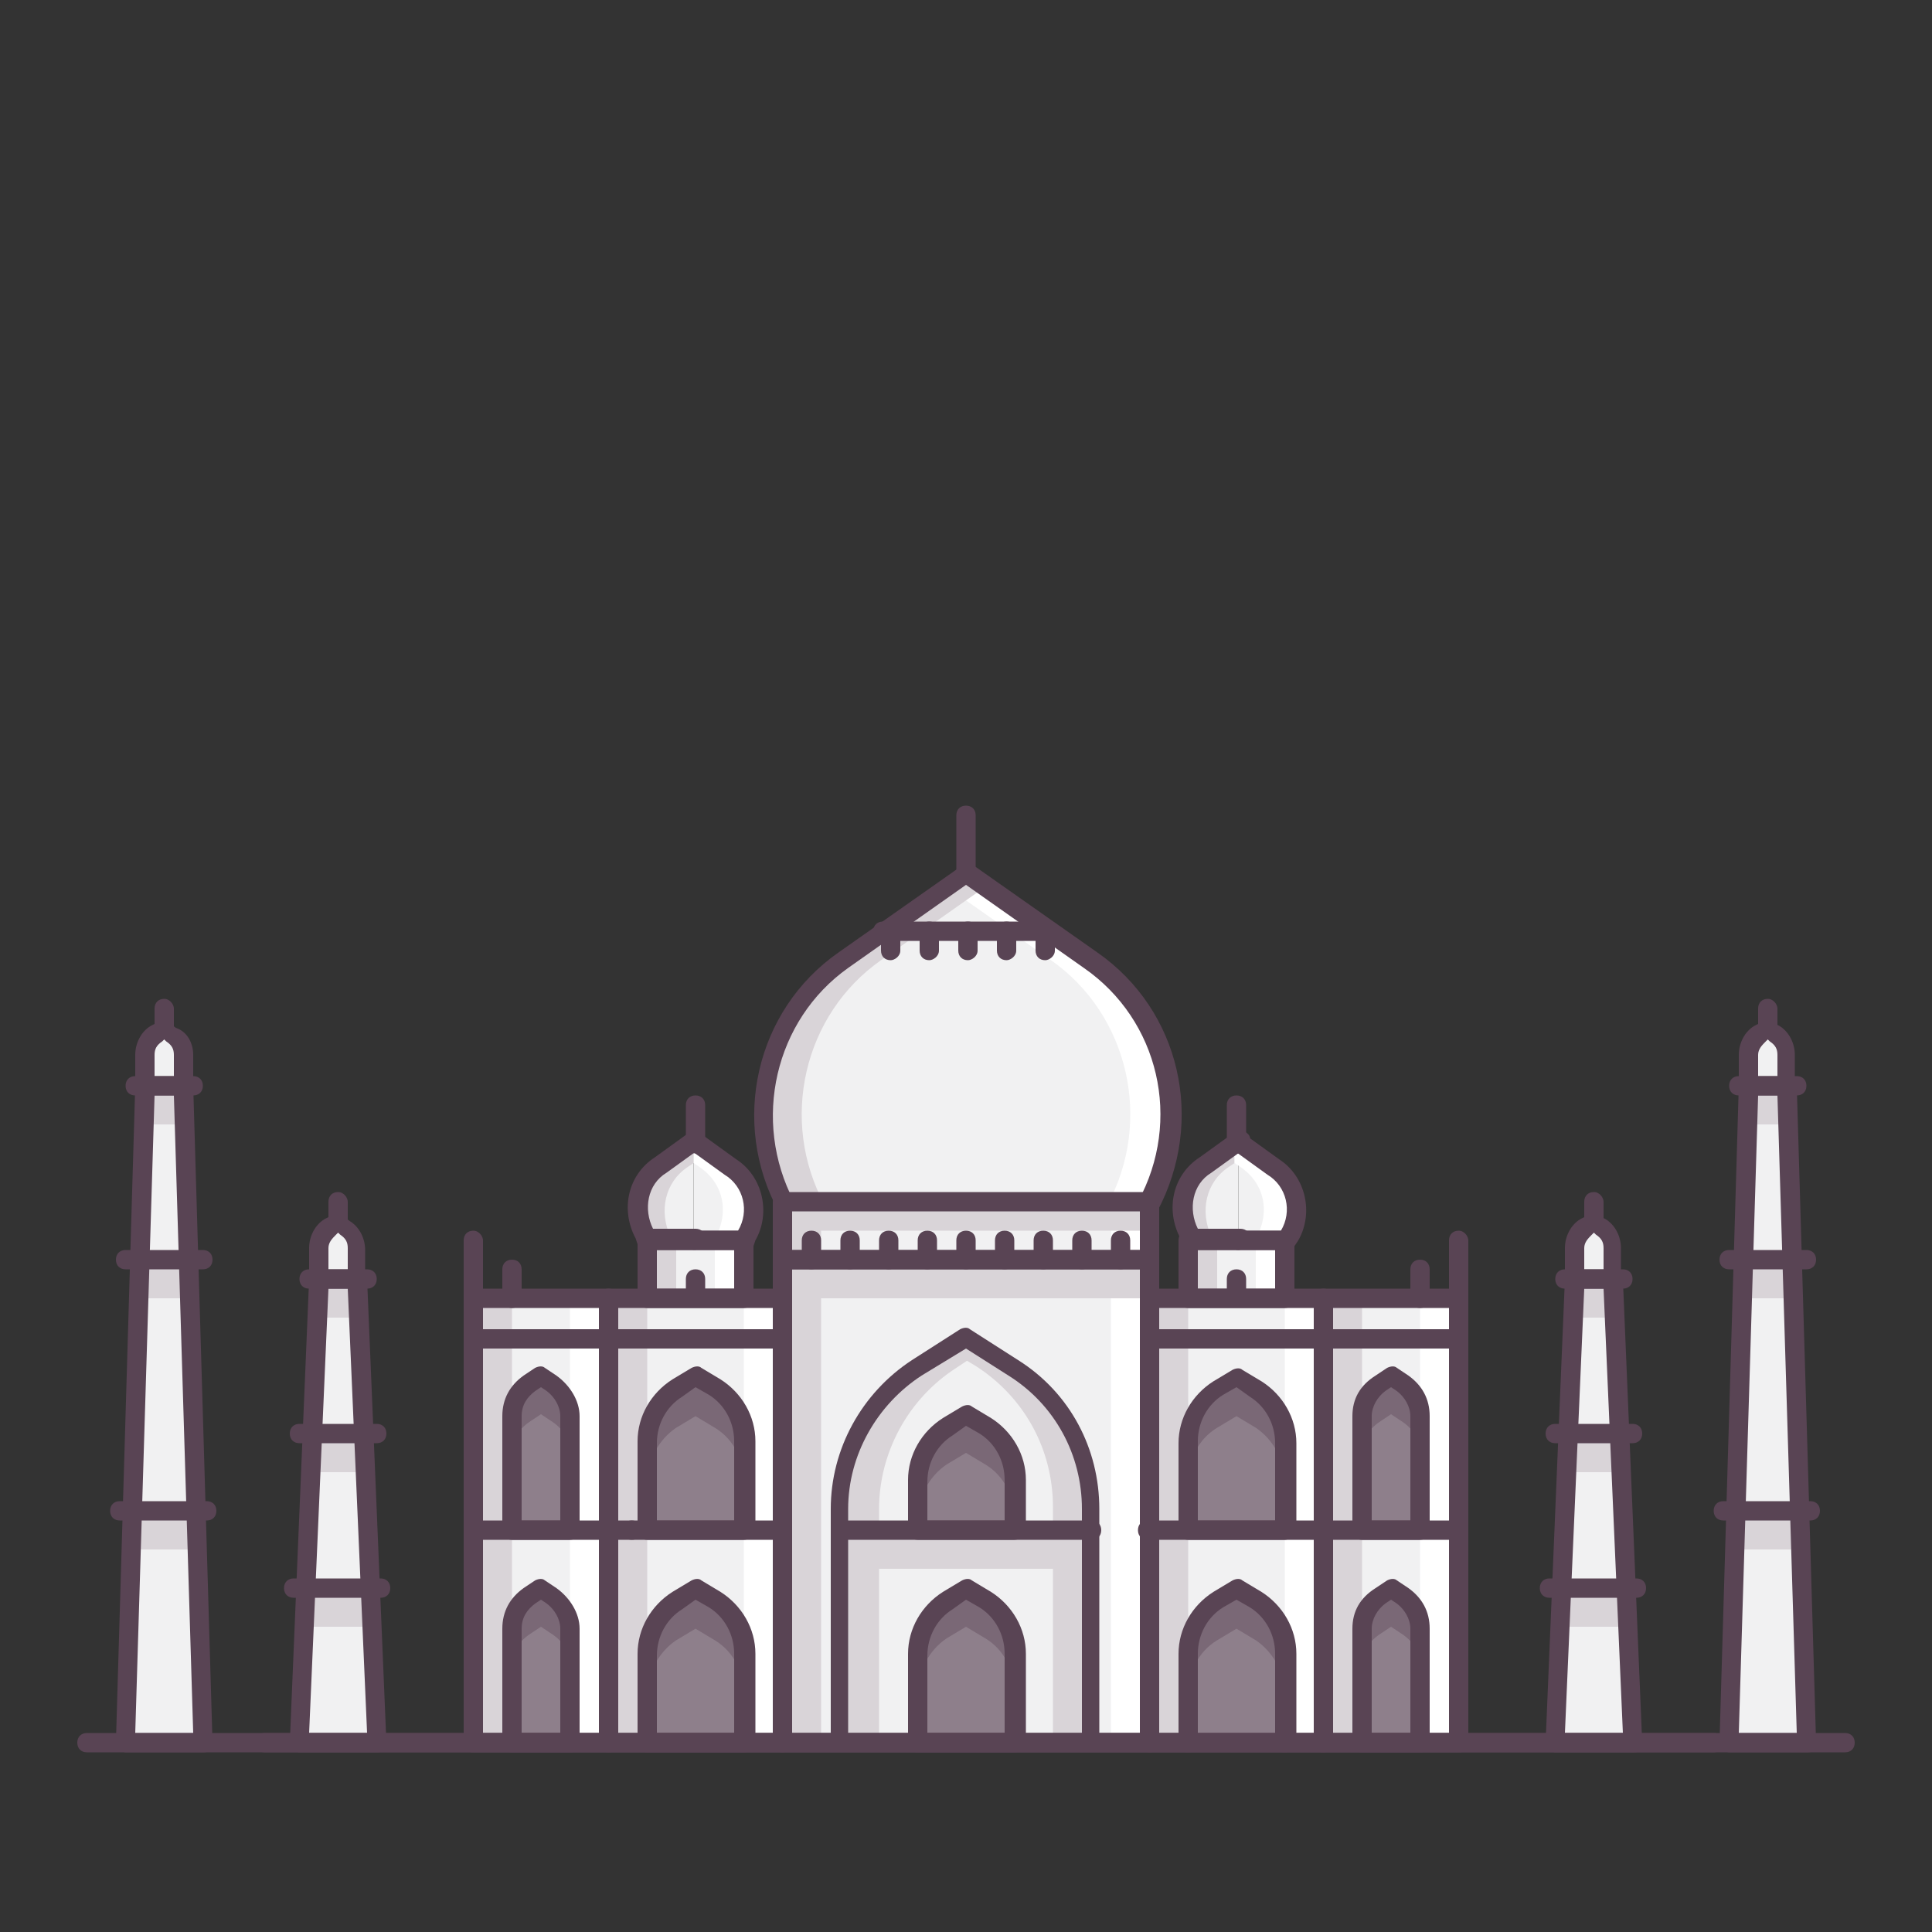 <svg xmlns="http://www.w3.org/2000/svg" xmlns:xlink="http://www.w3.org/1999/xlink" id="Layer_1" enable-background="new 0 0 100 100" viewBox="0 0 100 100"><rect x="0" y="0" width="100" height="100" fill="#333333" stroke="none"/><symbol id="navbar_x5F_icon_x5F_back_1_" viewBox="-1 -24 25 24"><path fill="none" stroke="#fff" stroke-miterlimit="10" stroke-width="2" d="M18-19c0-0.4,0-0.5-0.3-0.3l-12,7c-0.3,0.2-0.2,0.5,0.1,0.6l11.9,7C18-4.5,18-4.7,18-5V-19z" opacity=".9"/><rect width="24" height="24" y="-24" fill="none"/><rect width="25" height="24" x="-1" y="-24" fill="none" display="none"/></symbol><symbol id="navbar_x5F_icon_x5F_home_1_" viewBox="0 -24 24 24"><g opacity=".9"><g id="XMLID_809_"><circle id="XMLID_814_" cx="12" cy="-12" r="6.9" fill="none" stroke="#fff" stroke-miterlimit="10" stroke-width="1.803"/></g></g><rect width="24" height="24" y="-24" fill="none"/><rect width="24" height="23" y="-24" fill="none" display="none"/></symbol><symbol id="navbar_x5F_icon_x5F_recents_1_" viewBox="0 -24 24 24"><path fill="none" stroke="#fff" stroke-miterlimit="10" stroke-width="2" d="M19-5.7C19-5.4,18.6-5,18.2-5H5.8C5.4-5,5-5.4,5-5.7v-12.6C5-18.6,5.4-19,5.8-19h12.4      c0.4,0,0.8,0.4,0.8,0.7V-5.7z" opacity=".9"/><rect width="24" height="24" y="-24" fill="none"/><rect width="24" height="23" y="-24" fill="none" display="none"/></symbol><symbol id="sysbar_x5F_status_2" viewBox="0 -24 360 24"><use id="XMLID_495_" width="360" height="24" y="-24" overflow="visible" xlink:href="#sysbar_x5F_status_x5F_used_x5F_light"/></symbol><symbol id="sysbar_x5F_status_x5F_used_x5F_light" viewBox="0 -24 360 24"><rect width="360" height="24" y="-24" fill="#010101" fill-opacity="0"/><rect width="40" height="16" x="312" y="-21" fill="none" opacity=".9"/><path fill="#fff" d="M266-19l8.8,10.9C274.5-7.8,271.1-5,266-5s-8.5-2.8-8.8-3.1L266-19L266-19L266-19L266-19L266-19z" opacity=".9"/><rect width="16" height="16" x="258" y="-20" fill="none"/><polygon fill="#fff" points="277 -19 291 -19 291 -5" opacity=".9"/><rect width="16" height="16" x="276" y="-20" fill="none"/><g><rect width="16" height="16" x="296" y="-20" fill="none"/><path fill="#fff" d="M306-6v1h-3v-1h-3v-13h9v13H306z" opacity=".9"/></g></symbol><rect id="XMLID_3054_" width="19" height="25" x="40.5" y="65.2" fill="#f1f1f2"/><rect width="2" height="25" x="57.5" y="65.2" fill="#fff"/><rect id="XMLID_3053_" width="9" height="23" x="31.5" y="67.2" fill="#f1f1f2"/><rect id="XMLID_3052_" width="7" height="23.1" x="24.5" y="67.1" fill="#f1f1f2"/><rect width="2" height="23.1" x="29.5" y="67.1" fill="#fff"/><g id="XMLID_3049_"><path id="XMLID_3051_" fill="#f1f1f2" d="M64.1,59.2l1.8,1.3c1.2,0.8,1.5,2.3,0.8,3.6l-0.1,0.3h-2.5"/><path id="XMLID_3050_" fill="#f1f1f2" d="M64.1,59.2l-1.8,1.3c-1.2,0.8-1.5,2.3-0.8,3.6l0.1,0.3h2.5"/></g><rect id="XMLID_3048_" width="5" height="4" x="61.5" y="64.2" fill="#f1f1f2" transform="rotate(-180 64 66.233)"/><g id="XMLID_3045_"><path id="XMLID_3047_" fill="#f1f1f2" d="M35.9,59.2l-1.8,1.3c-1.2,0.8-1.5,2.3-0.8,3.6l0.1,0.3h2.5"/><path id="XMLID_3046_" fill="#f1f1f2" d="M35.9,59.2l1.8,1.3c1.2,0.8,1.5,2.3,0.8,3.6l-0.1,0.3h-2.5"/></g><polygon id="XMLID_3044_" fill="#f1f1f2" points="93.5 90.2 89.5 90.2 90.5 56.2 92.5 56.2"/><polygon id="XMLID_3043_" fill="#f1f1f2" points="84.5 90.2 80.5 90.2 81.5 66.2 83.5 66.2"/><polygon id="XMLID_3042_" fill="#f1f1f2" points="15.5 90.2 19.5 90.2 18.5 66.2 16.5 66.2"/><polygon id="XMLID_3041_" fill="#f1f1f2" points="6.5 90.2 10.5 90.2 9.5 56.2 7.5 56.2"/><polygon fill="#d9d4d8" points="6.8 80.2 10.2 80.2 10.1 78.2 6.8 78.2"/><polygon fill="#d9d4d8" points="7.2 67.2 9.8 67.2 9.7 65.2 7.2 65.2"/><polygon fill="#d9d4d8" points="9.5 58.2 9.5 56.2 7.5 56.2 7.4 58.2"/><polygon fill="#d9d4d8" points="18.6 68.2 18.5 66.2 16.5 66.2 16.4 68.2"/><polygon fill="#d9d4d8" points="16.1 76.2 18.9 76.2 18.8 74.2 16.1 74.2"/><polygon fill="#d9d4d8" points="15.8 84.2 19.2 84.2 19.1 82.2 15.8 82.2"/><polygon fill="#d9d4d8" points="93.2 80.2 89.8 80.2 89.8 78.2 93.1 78.2"/><polygon fill="#d9d4d8" points="92.8 67.2 90.2 67.2 90.2 65.2 92.7 65.2"/><polygon fill="#d9d4d8" points="90.4 58.2 90.5 56.2 92.5 56.2 92.5 58.2"/><polygon fill="#d9d4d8" points="81.4 68.2 81.5 66.2 83.5 66.2 83.6 68.2"/><polygon fill="#d9d4d8" points="83.9 76.2 81.1 76.2 81.1 74.2 83.8 74.2"/><polygon fill="#d9d4d8" points="84.2 84.2 80.8 84.2 80.8 82.2 84.1 82.2"/><rect id="XMLID_3040_" width="9" height="23" x="59.5" y="67.2" fill="#f1f1f2" transform="rotate(-180 64 78.738)"/><rect id="XMLID_3039_" width="7" height="22.9" x="68.5" y="67.3" fill="#f1f1f2" transform="rotate(-180 72 78.764)"/><path id="XMLID_3038_" fill="#8e7f8b" d="M66.5,79.2v-4.5c0-1.1-0.6-2.2-1.5-2.8l-1-0.6l-1,0.6c-1,0.6-1.5,1.7-1.5,2.8v4.5H66.5z"/><path id="XMLID_3037_" fill="#8e7f8b" d="M73.5,79.2v-5.9c0-0.7-0.3-1.3-0.9-1.7L72,71.2l-0.6,0.4c-0.6,0.4-0.9,1-0.9,1.7v5.9H73.5z"/><path id="XMLID_3036_" fill="#8e7f8b" d="M66.5,90.2v-4.6c0-1.1-0.6-2.2-1.5-2.8l-1-0.6l-1,0.6c-1,0.6-1.5,1.7-1.5,2.8v4.6"/><path id="XMLID_3035_" fill="#8e7f8b" d="M73.5,90.2v-5.9c0-0.7-0.3-1.3-0.9-1.7L72,82.2l-0.6,0.4c-0.6,0.4-0.9,1-0.9,1.7v5.9H73.5z"/><path id="XMLID_3034_" fill="#f1f1f2" d="M43.5,90V78.1c0-2.9,1.5-5.7,4-7.3l2.5-1.6l2.5,1.6c2.5,1.6,4,4.3,4,7.3V90"/><rect width="13" height="2" x="43.5" y="79.2" fill="#d9d4d8"/><rect width="19" height="2" x="40.5" y="65.2" fill="#d9d4d8"/><path fill="#d9d4d8" d="M52.5,70.8L50,69.2l-1,0.6l1.5,0.9c2.5,1.6,4,4.3,4,7.3V90h2V78.1C56.5,75.1,55,72.4,52.5,70.8z"/><path fill="#d9d4d8" d="M49.5,70.8l1.5-1l-1-0.6l-2.5,1.6c-2.5,1.6-4,4.3-4,7.3V90h2V78.1C45.5,75.2,47,72.4,49.5,70.8z"/><path id="XMLID_3033_" fill="#8e7f8b" d="M47.5,90.2v-4.6c0-1.1,0.6-2.2,1.5-2.8l1-0.6l1,0.6c1,0.6,1.5,1.7,1.5,2.8v4.6H47.5z"/><path fill="#7a6876" d="M51,82.8l-1-0.6l-1,0.6c-1,0.6-1.5,1.7-1.5,2.8v2c0-1.1,0.6-2.2,1.5-2.8l1-0.6l1,0.6c1,0.6,1.5,1.7,1.5,2.8    v2.6l0,0v-4.6C52.5,84.5,51.9,83.5,51,82.8z"/><path id="XMLID_3032_" fill="#8e7f8b" d="M47.5,79.2v-2.6c0-1.1,0.6-2.2,1.5-2.8l1-0.6l1,0.6c1,0.6,1.5,1.7,1.5,2.8v2.6H47.5z"/><path fill="#7a6876" d="M51,73.8l-1-0.6l-1,0.6c-1,0.6-1.5,1.7-1.5,2.8v2c0-1.1,0.6-2.2,1.5-2.8l1-0.6l1,0.6c1,0.6,1.5,1.7,1.5,2.8    v-2C52.5,75.5,51.9,74.5,51,73.8z"/><path id="XMLID_3031_" fill="#8e7f8b" d="M33.5,79.2v-4.6c0-1.1,0.6-2.2,1.5-2.8l1-0.6l1,0.6c1,0.6,1.5,1.7,1.5,2.8v4.6H33.5z"/><path id="XMLID_3030_" fill="#8e7f8b" d="M26.5,79.2v-5.9c0-0.7,0.3-1.3,0.9-1.7l0.6-0.4l0.6,0.4c0.6,0.4,0.9,1,0.9,1.7v5.9H26.5z"/><path id="XMLID_3029_" fill="#8e7f8b" d="M33.5,90.2v-4.6c0-1.1,0.6-2.2,1.5-2.8l1-0.6l1,0.6c1,0.6,1.5,1.7,1.5,2.8v4.6H33.5z"/><path id="XMLID_3028_" fill="#8e7f8b" d="M26.5,90.2v-5.9c0-0.7,0.3-1.3,0.9-1.7l0.6-0.4l0.6,0.4c0.6,0.4,0.9,1,0.9,1.7v5.9H26.5z"/><path fill="#7a6876" d="M37 71.9l-1-.6-1 .6c-1 .6-1.5 1.7-1.5 2.8v2c0-1.1.6-2.2 1.5-2.8l1-.6 1 .6c1 .6 1.5 1.7 1.5 2.8v-2C38.5 73.5 37.9 72.5 37 71.9zM28.6 71.6L28 71.2l-.6.4c-.6.4-.9 1-.9 1.7v2c0-.7.3-1.3.9-1.7l.6-.4.6.4c.6.4.9 1 .9 1.7v-2C29.5 72.6 29.2 72 28.6 71.6zM37 82.9l-1-.6-1 .6c-1 .6-1.5 1.7-1.5 2.8v2c0-1.1.6-2.2 1.5-2.8l1-.6 1 .6c1 .6 1.5 1.7 1.5 2.8v-2C38.5 84.5 37.9 83.5 37 82.9zM28.6 82.6L28 82.2l-.6.4c-.6.4-.9 1-.9 1.7v2c0-.7.3-1.3.9-1.7l.6-.4.6.4c.6.4.9 1 .9 1.7v-2C29.5 83.6 29.2 83 28.6 82.6zM63 71.9l1-.6 1 .6c1 .6 1.5 1.7 1.5 2.8v2c0-1.1-.6-2.2-1.5-2.8l-1-.6-1 .6c-1 .6-1.5 1.7-1.5 2.8v-2C61.5 73.5 62.1 72.5 63 71.9zM71.4 71.6l.6-.4.6.4c.6.4.9 1 .9 1.7v2c0-.7-.3-1.3-.9-1.7L72 73.2l-.6.4c-.6.4-.9 1-.9 1.7v-2C70.5 72.6 70.8 72 71.4 71.6zM63 82.9l1-.6 1 .6c1 .6 1.5 1.7 1.5 2.8v2c0-1.1-.6-2.2-1.5-2.8l-1-.6-1 .6c-1 .6-1.5 1.7-1.5 2.8v-2C61.5 84.5 62.1 83.5 63 82.9zM71.4 82.6l.6-.4.6.4c.6.4.9 1 .9 1.7v2c0-.7-.3-1.3-.9-1.7L72 84.2l-.6.4c-.6.4-.9 1-.9 1.7v-2C70.5 83.6 70.8 83 71.4 82.6z"/><path id="XMLID_3027_" fill="#f1f1f2" d="M50,45.2l6.4,4.5c4,2.8,5.3,8.3,2.9,12.7l-0.5,0.9H50H49h-7.8l-0.5-0.9c-2.4-4.4-1.1-9.9,2.9-12.7L50,45.2"/><path fill="#fff" d="M56.4,49.7L50,45.2l-1,0.7l5.4,3.8c4,2.8,5.3,8.3,2.9,12.7l-0.5,0.9h2l0.5-0.9C61.7,58,60.4,52.5,56.4,49.7z"/><rect width="2" height="25" x="40.5" y="65.2" fill="#d9d4d8"/><rect width="2" height="23" x="31.5" y="67.2" fill="#d9d4d8"/><rect width="2" height="23" x="24.5" y="67.2" fill="#d9d4d8"/><rect width="2" height="23" x="38.5" y="67.2" fill="#fff"/><rect width="2" height="22.9" x="59.5" y="67.3" fill="#d9d4d8"/><rect width="2" height="23" x="68.5" y="67.2" fill="#d9d4d8"/><rect width="2" height="23" x="66.5" y="67.3" fill="#fff"/><rect width="2" height="22.9" x="73.5" y="67.3" fill="#fff"/><path fill="#d9d4d8" d="M45.6,49.7l5.4-3.8l-1-0.7l-6.4,4.5c-4,2.8-5.3,8.3-2.9,12.7l0.5,0.9h2l-0.5-0.9    C40.3,58,41.6,52.5,45.6,49.7z"/><path id="XMLID_3026_" fill="#594454" d="M58.8,63.9H41.2c-0.2,0-0.4-0.1-0.4-0.3l-0.5-0.9c-2.5-4.6-1.2-10.4,3.1-13.4l6.4-4.5c0.2-0.1,0.4-0.1,0.6,0    l6.4,4.5c4.3,3,5.6,8.7,3.1,13.4l-0.5,0.9C59.1,63.8,59,63.9,58.8,63.9z M41.5,62.9h17l0.4-0.7c2.3-4.2,1.1-9.4-2.8-12.1L50,45.8    l-6.1,4.3c-3.8,2.7-5,7.9-2.8,12.1L41.5,62.9z"/><path fill="#d9d4d8" d="M35.6,60.4l0.3-0.2l0-1l-1.8,1.3c-1.2,0.8-1.5,2.3-0.8,3.6l0.1,0.3h1.5L34.7,64    C34.1,62.7,34.4,61.2,35.6,60.4z"/><path fill="#fff" d="M36.2,60.4l-0.3-0.2l0-1l1.8,1.3c1.2,0.8,1.5,2.3,0.8,3.6l-0.1,0.3h-1.5l0.1-0.3    C37.8,62.7,37.4,61.2,36.2,60.4z"/><rect id="XMLID_3025_" width="19" height="3" x="40.5" y="62.2" fill="#f1f1f2"/><rect width="2" height="3" x="40.5" y="62.2" fill="#d9d4d8"/><rect width="2" height="3" x="57.5" y="62.2" fill="#fff"/><rect width="19" height="1.5" x="40.5" y="62.2" fill="#d9d4d8"/><rect id="XMLID_3024_" width="5" height="3" x="33.5" y="64.2" fill="#f1f1f2"/><rect width="1.5" height="3.1" x="33.5" y="64.1" fill="#d9d4d8"/><rect width="1.5" height="3" x="37" y="64.1" fill="#fff"/><path fill="#d9d4d8" d="M63.6,60.4l0.3-0.2l0-1l-1.8,1.3c-1.2,0.8-1.5,2.3-0.8,3.6l0.1,0.3h1.5L62.7,64    C62.1,62.7,62.4,61.2,63.6,60.4z"/><path fill="#fff" d="M64.2,60.4l-0.3-0.2l0-1l1.8,1.3c1.2,0.8,1.5,2.3,0.8,3.6l-0.1,0.3h-1.5l0.1-0.3    C65.8,62.7,65.4,61.2,64.2,60.4z"/><rect width="1.5" height="3.2" x="61.5" y="64.1" fill="#d9d4d8"/><rect width="1.5" height="3.1" x="65" y="64.1" fill="#fff"/><path id="XMLID_3023_" fill="#f1f1f2" d="M9.5,56.2v-1.6c0-0.5-0.2-0.9-0.6-1.1l-0.4-0.2l-0.4,0.2c-0.4,0.2-0.6,0.7-0.6,1.1v1.6"/><path id="XMLID_3022_" fill="#f1f1f2" d="M18.5,66.2v-1.6c0-0.5-0.2-0.9-0.6-1.1l-0.4-0.2l-0.4,0.2c-0.4,0.2-0.6,0.7-0.6,1.1v1.6"/><path id="XMLID_3021_" fill="#f1f1f2" d="M90.5,56.2v-1.6c0-0.5,0.2-0.9,0.6-1.1l0.4-0.2l0.4,0.2c0.4,0.2,0.6,0.7,0.6,1.1v1.6"/><path id="XMLID_3020_" fill="#f1f1f2" d="M81.5,66.2v-1.6c0-0.5,0.2-0.9,0.6-1.1l0.4-0.2l0.4,0.2c0.4,0.2,0.6,0.7,0.6,1.1v1.6"/><path id="XMLID_3019_" fill="#594454" d="M88.7,90.7h-75c-0.3,0-0.5-0.2-0.5-0.5s0.2-0.5,0.5-0.5h75c0.3,0,0.5,0.2,0.5,0.5S89,90.7,88.7,90.7z"/><g id="XMLID_3016_"><path id="XMLID_3018_" fill="#594454" d="M35.9,64.7h-2.5c-0.2,0-0.3-0.1-0.4-0.3l-0.1-0.3c-0.8-1.5-0.4-3.3,1-4.2l1.8-1.3c0.2-0.2,0.5-0.1,0.7,0.1     c0.2,0.2,0.1,0.5-0.1,0.7l-1.8,1.3c-1,0.6-1.2,1.9-0.7,2.9l0,0h2.2c0.3,0,0.5,0.2,0.5,0.5S36.2,64.7,35.9,64.7z"/><path id="XMLID_3017_" fill="#594454" d="M38.5,64.7h-2.5c-0.3,0-0.5-0.2-0.5-0.5s0.2-0.5,0.5-0.5l2.2,0c0.6-1,0.3-2.3-0.7-2.9l-1.8-1.3     c-0.2-0.2-0.3-0.5-0.1-0.7c0.2-0.2,0.5-0.3,0.7-0.1l1.8,1.3c1.4,0.9,1.8,2.8,1,4.2l-0.1,0.3C38.8,64.6,38.6,64.7,38.5,64.7z"/></g><path id="XMLID_3015_" fill="#594454" d="M10.5,90.7h-4c-0.1,0-0.3-0.1-0.4-0.2C6,90.5,6,90.4,6,90.2l1-34c0-0.3,0.2-0.5,0.5-0.5h2    c0.3,0,0.5,0.2,0.5,0.5l1,34c0,0.1,0,0.3-0.1,0.4C10.7,90.7,10.6,90.7,10.5,90.7z M7,89.7h3l-1-33H8L7,89.7z"/><path id="XMLID_3014_" fill="#594454" d="M19.5,90.7h-4c-0.1,0-0.3-0.1-0.4-0.2C15,90.5,15,90.3,15,90.2l1-24c0-0.3,0.2-0.5,0.5-0.5h2    c0.3,0,0.5,0.2,0.5,0.5l1,24c0,0.1,0,0.3-0.1,0.4C19.7,90.7,19.6,90.7,19.5,90.7z M16,89.7h3l-1-23h-1L16,89.7z"/><path id="XMLID_3013_" fill="#594454" d="M56.5,90.5c-0.3,0-0.5-0.2-0.5-0.5V78.1c0-2.8-1.4-5.4-3.8-6.9L50,69.8l-2.3,1.4c-2.3,1.5-3.8,4.1-3.8,6.9    V90c0,0.3-0.2,0.5-0.5,0.5S43,90.3,43,90V78.1c0-3.1,1.6-6,4.2-7.7l2.5-1.6c0.2-0.1,0.4-0.1,0.5,0l2.5,1.6    c2.7,1.7,4.2,4.6,4.2,7.7V90C57,90.3,56.8,90.5,56.5,90.5z"/><path id="XMLID_3012_" fill="#594454" d="M52.5,90.7h-5c-0.3,0-0.5-0.2-0.5-0.5v-4.6c0-1.3,0.7-2.5,1.8-3.2l1-0.6c0.2-0.1,0.4-0.1,0.5,0l1,0.6    c1.1,0.7,1.8,1.9,1.8,3.2v4.6C53,90.5,52.8,90.7,52.5,90.7z M48,89.7h4v-4.1c0-1-0.5-1.9-1.3-2.4L50,82.8l-0.7,0.5    c-0.8,0.5-1.3,1.4-1.3,2.4V89.7z"/><path id="XMLID_3011_" fill="#594454" d="M52.5,79.7h-5c-0.3,0-0.5-0.2-0.5-0.5v-2.6c0-1.3,0.7-2.5,1.8-3.2l1-0.6c0.2-0.1,0.4-0.1,0.5,0l1,0.6    c1.1,0.7,1.8,1.9,1.8,3.2v2.6C53,79.5,52.8,79.7,52.5,79.7z M48,78.7h4v-2.1c0-1-0.5-1.9-1.3-2.4L50,73.8l-0.7,0.5    c-0.8,0.5-1.3,1.4-1.3,2.4V78.7z"/><path id="XMLID_3010_" fill="#594454" d="M38.5,79.7h-5c-0.3,0-0.5-0.2-0.5-0.5v-4.6c0-1.3,0.7-2.5,1.8-3.2l1-0.6c0.2-0.1,0.4-0.1,0.5,0l1,0.6    c1.1,0.7,1.8,1.9,1.8,3.2v4.6C39,79.5,38.8,79.7,38.5,79.7z M34,78.7h4v-4.1c0-1-0.5-1.9-1.3-2.4L36,71.8l-0.7,0.5    c-0.8,0.5-1.3,1.4-1.3,2.4V78.7z"/><path id="XMLID_3009_" fill="#594454" d="M59.5,90.7h-19c-0.3,0-0.5-0.2-0.5-0.5v-25c0-0.3,0.2-0.5,0.5-0.5h19c0.3,0,0.5,0.2,0.5,0.5v25    C60,90.5,59.8,90.7,59.5,90.7z M41,89.7h18v-24H41V89.7z"/><path id="XMLID_3008_" fill="#594454" d="M59.5,65.7h-19c-0.3,0-0.5-0.2-0.5-0.5v-3c0-0.3,0.2-0.5,0.5-0.5h19c0.3,0,0.5,0.2,0.5,0.5v3    C60,65.5,59.8,65.7,59.5,65.7z M41,64.7h18v-2H41V64.7z"/><path id="XMLID_3007_" fill="#594454" d="M38.5,67.7h-5c-0.3,0-0.5-0.2-0.5-0.5v-3c0-0.3,0.2-0.5,0.5-0.5h5c0.3,0,0.5,0.2,0.5,0.5v3    C39,67.5,38.8,67.7,38.5,67.7z M34,66.7h4v-2h-4V66.7z"/><path id="XMLID_3006_" fill="#594454" d="M40.5,90.7h-9c-0.3,0-0.5-0.2-0.5-0.5v-23c0-0.3,0.2-0.5,0.5-0.5h9c0.3,0,0.5,0.2,0.5,0.5v23    C41,90.5,40.8,90.7,40.5,90.7z M32,89.7h8v-22h-8V89.7z"/><path id="XMLID_3005_" fill="#594454" d="M40.5,79.7h-7.8c-0.3,0-0.5-0.2-0.5-0.5s0.2-0.5,0.5-0.5h7.8c0.3,0,0.5,0.2,0.5,0.5S40.8,79.7,40.5,79.7z"/><path id="XMLID_3004_" fill="#594454" d="M29.5,79.7h-3c-0.3,0-0.5-0.2-0.5-0.5v-5.9c0-0.9,0.4-1.6,1.1-2.1l0.6-0.4c0.2-0.1,0.4-0.1,0.5,0l0.6,0.4    c0.7,0.5,1.2,1.3,1.2,2.1v5.9C30,79.5,29.8,79.7,29.5,79.7z M27,78.7h2v-5.4c0-0.5-0.3-1-0.7-1.3L28,71.8L27.7,72    c-0.4,0.3-0.7,0.7-0.7,1.3V78.7z"/><path id="XMLID_3003_" fill="#594454" d="M38.5,90.7h-5c-0.3,0-0.5-0.2-0.5-0.5v-4.6c0-1.3,0.7-2.5,1.8-3.2l1-0.6c0.2-0.1,0.4-0.1,0.5,0l1,0.6    c1.1,0.7,1.8,1.9,1.8,3.2v4.6C39,90.5,38.8,90.7,38.5,90.7z M34,89.7h4v-4.1c0-1-0.5-1.9-1.3-2.4L36,82.8l-0.7,0.5    c-0.8,0.5-1.3,1.4-1.3,2.4V89.7z"/><path id="XMLID_3002_" fill="#594454" d="M29.5,90.7h-3c-0.3,0-0.5-0.2-0.5-0.5v-5.9c0-0.9,0.4-1.6,1.1-2.1l0.6-0.4c0.2-0.1,0.4-0.1,0.5,0l0.6,0.4    c0.7,0.5,1.2,1.3,1.2,2.1v5.9C30,90.5,29.8,90.7,29.5,90.7z M27,89.7h2v-5.4c0-0.5-0.3-1-0.7-1.3L28,82.8L27.7,83    c-0.4,0.3-0.7,0.7-0.7,1.3V89.7z"/><path id="XMLID_3001_" fill="#594454" d="M66.5,79.7h-5c-0.3,0-0.5-0.2-0.5-0.5v-4.5c0-1.3,0.7-2.5,1.8-3.2l1-0.6c0.2-0.1,0.4-0.1,0.5,0l1,0.6    c1.1,0.7,1.8,1.9,1.8,3.2v4.5C67,79.4,66.8,79.7,66.5,79.7z M62,78.7h4v-4c0-1-0.5-1.9-1.3-2.4L64,71.8l-0.7,0.4    c-0.8,0.5-1.3,1.4-1.3,2.4V78.7z"/><path id="XMLID_3000_" fill="#594454" d="M73.5,79.7h-3c-0.3,0-0.5-0.2-0.5-0.5v-5.9c0-0.9,0.4-1.6,1.2-2.1l0.6-0.4c0.2-0.1,0.4-0.1,0.5,0l0.6,0.4    c0.7,0.5,1.1,1.2,1.1,2.1v5.9C74,79.5,73.8,79.7,73.5,79.7z M71,78.7h2v-5.4c0-0.5-0.3-1-0.7-1.3L72,71.8L71.7,72    c-0.4,0.3-0.7,0.8-0.7,1.3V78.7z"/><path id="XMLID_2999_" fill="#594454" d="M66.5,90.7c-0.3,0-0.5-0.2-0.5-0.5v-4.6c0-1-0.5-1.9-1.3-2.4L64,82.8l-0.7,0.4c-0.8,0.5-1.3,1.4-1.3,2.4v4.6    c0,0.3-0.2,0.5-0.5,0.5S61,90.5,61,90.2v-4.6c0-1.3,0.7-2.5,1.8-3.2l1-0.6c0.2-0.1,0.4-0.1,0.5,0l1,0.6c1.1,0.7,1.8,1.9,1.8,3.2    v4.6C67,90.5,66.8,90.7,66.5,90.7z"/><path id="XMLID_2998_" fill="#594454" d="M73.5,90.7h-3c-0.3,0-0.5-0.2-0.5-0.5v-5.9c0-0.9,0.4-1.6,1.2-2.1l0.6-0.4c0.2-0.1,0.4-0.1,0.5,0l0.6,0.4    c0.7,0.5,1.1,1.2,1.1,2.1v5.9C74,90.5,73.8,90.7,73.5,90.7z M71,89.7h2v-5.4c0-0.5-0.3-1-0.7-1.3L72,82.8L71.7,83    c-0.4,0.3-0.7,0.8-0.7,1.3V89.7z"/><path id="XMLID_2997_" fill="#594454" d="M31.5,90.7h-7c-0.3,0-0.5-0.2-0.5-0.5v-23c0-0.3,0.2-0.5,0.5-0.5h7c0.3,0,0.5,0.2,0.5,0.5v23    C32,90.5,31.8,90.7,31.5,90.7z M25,89.7h6v-22h-6V89.7z"/><path id="XMLID_2996_" fill="#594454" d="M32.7,79.7h-8c-0.3,0-0.5-0.2-0.5-0.5s0.2-0.5,0.5-0.5h8c0.3,0,0.5,0.2,0.5,0.5S33,79.7,32.7,79.7z"/><path id="XMLID_2995_" fill="#594454" d="M56.5,79.7H43.7c-0.3,0-0.5-0.2-0.5-0.5s0.2-0.5,0.5-0.5h12.8c0.3,0,0.5,0.2,0.5,0.5S56.8,79.7,56.5,79.7z"/><path id="XMLID_2994_" fill="#594454" d="M36,67.6c-0.3,0-0.5-0.2-0.5-0.5v-0.9c0-0.3,0.2-0.5,0.5-0.5s0.5,0.2,0.5,0.5v0.9    C36.5,67.4,36.3,67.6,36,67.6z"/><g id="XMLID_2991_"><path id="XMLID_2993_" fill="#594454" d="M66.6,64.7h-2.5c-0.3,0-0.5-0.2-0.5-0.5s0.2-0.5,0.5-0.5l2.2,0c0.6-1,0.3-2.3-0.7-2.9l-1.8-1.3     c-0.2-0.2-0.3-0.5-0.1-0.7c0.2-0.2,0.5-0.3,0.7-0.1l1.8,1.3c1.4,0.9,1.8,2.8,1,4.2L67,64.5C67,64.6,66.8,64.7,66.6,64.7z"/><path id="XMLID_2992_" fill="#594454" d="M64.1,64.7h-2.5c-0.2,0-0.3-0.1-0.4-0.3l-0.1-0.3c-0.8-1.5-0.4-3.3,1-4.2l1.8-1.3c0.2-0.2,0.5-0.1,0.7,0.1     c0.2,0.2,0.1,0.5-0.1,0.7l-1.8,1.3c-1,0.6-1.2,1.9-0.7,2.9l0,0h2.2c0.3,0,0.5,0.2,0.5,0.5S64.3,64.7,64.1,64.7z"/></g><path id="XMLID_2990_" fill="#594454" d="M66.5,67.7h-5c-0.3,0-0.5-0.2-0.5-0.5v-3c0-0.3,0.2-0.5,0.5-0.5h5c0.3,0,0.5,0.2,0.5,0.5v3    C67,67.5,66.8,67.7,66.5,67.7z M62,66.7h4v-2h-4V66.7z"/><path id="XMLID_2989_" fill="#594454" d="M68.5,90.7h-9c-0.3,0-0.5-0.2-0.5-0.5v-23c0-0.3,0.2-0.5,0.5-0.5h9c0.3,0,0.5,0.2,0.5,0.5v23    C69,90.5,68.8,90.7,68.5,90.7z M60,89.7h8v-22h-8V89.7z"/><path id="XMLID_2988_" fill="#594454" d="M68.2,79.7h-8.8c-0.3,0-0.5-0.2-0.5-0.5s0.2-0.5,0.5-0.5h8.8c0.3,0,0.5,0.2,0.5,0.5S68.5,79.7,68.2,79.7z"/><path id="XMLID_2987_" fill="#594454" d="M75.5,90.7h-7c-0.3,0-0.5-0.2-0.5-0.5v-23c0-0.3,0.2-0.5,0.5-0.5h7c0.3,0,0.5,0.2,0.5,0.5v23    C76,90.5,75.8,90.7,75.5,90.7z M69,89.7h6v-22h-6V89.7z"/><path id="XMLID_2986_" fill="#594454" d="M75.2,79.7h-7c-0.3,0-0.5-0.2-0.5-0.5s0.2-0.5,0.5-0.5h7c0.3,0,0.5,0.2,0.5,0.5S75.5,79.7,75.2,79.7z"/><path id="XMLID_2985_" fill="#594454" d="M64,67.3c-0.3,0-0.5-0.2-0.5-0.5v-0.6c0-0.3,0.2-0.5,0.5-0.5s0.5,0.2,0.5,0.5v0.6    C64.5,67.1,64.3,67.3,64,67.3z"/><path id="XMLID_2984_" fill="#594454" d="M9.5,56.7c-0.3,0-0.5-0.2-0.5-0.5v-1.6c0-0.3-0.1-0.5-0.4-0.7l-0.1-0.1l-0.1,0.1C8.1,54.1,8,54.3,8,54.6v1.6    c0,0.3-0.2,0.5-0.5,0.5S7,56.4,7,56.2v-1.6c0-0.6,0.3-1.2,0.8-1.5l0.4-0.2c0.2-0.1,0.4-0.1,0.5,0l0.4,0.3C9.7,53.4,10,54,10,54.6    v1.6C10,56.4,9.8,56.7,9.5,56.7z"/><path id="XMLID_2983_" fill="#594454" d="M18.5,66.7c-0.3,0-0.5-0.2-0.5-0.5v-1.6c0-0.3-0.1-0.5-0.4-0.7l-0.1-0.1l-0.1,0.1c-0.2,0.2-0.4,0.4-0.4,0.7    v1.6c0,0.3-0.2,0.5-0.5,0.5S16,66.4,16,66.2v-1.6c0-0.6,0.3-1.2,0.8-1.5l0.4-0.2c0.2-0.1,0.4-0.1,0.5,0l0.4,0.3    c0.5,0.3,0.8,0.9,0.8,1.5v1.6C19,66.4,18.8,66.7,18.5,66.7z"/><path id="XMLID_2982_" fill="#594454" d="M8.5,53.7c-0.3,0-0.5-0.2-0.5-0.5v-1c0-0.3,0.2-0.5,0.5-0.5S9,52,9,52.2v1C9,53.5,8.8,53.7,8.5,53.7z"/><path id="XMLID_2981_" fill="#594454" d="M17.5,63.7c-0.3,0-0.5-0.2-0.5-0.5v-1c0-0.3,0.2-0.5,0.5-0.5S18,62,18,62.2v1C18,63.5,17.8,63.7,17.5,63.7z"/><path id="XMLID_2980_" fill="#594454" d="M24.5,68.2c-0.3,0-0.5-0.2-0.5-0.5v-3.5c0-0.3,0.2-0.5,0.5-0.5S25,64,25,64.2v3.5C25,68,24.8,68.2,24.5,68.2    z"/><path id="XMLID_2979_" fill="#594454" d="M75.5,68.2c-0.3,0-0.5-0.2-0.5-0.5v-3.5c0-0.3,0.2-0.5,0.5-0.5S76,64,76,64.2v3.5C76,68,75.8,68.2,75.5,68.2    z"/><path id="XMLID_2978_" fill="#594454" d="M73.5,67.7c-0.3,0-0.5-0.2-0.5-0.5v-1.5c0-0.3,0.2-0.5,0.5-0.5s0.5,0.2,0.5,0.5v1.5    C74,67.5,73.8,67.7,73.5,67.7z"/><path id="XMLID_2977_" fill="#594454" d="M26.5,67.7c-0.3,0-0.5-0.2-0.5-0.5v-1.5c0-0.3,0.2-0.5,0.5-0.5s0.5,0.2,0.5,0.5v1.5    C27,67.5,26.8,67.7,26.5,67.7z"/><path id="XMLID_2976_" fill="#594454" d="M36,59.7c-0.3,0-0.5-0.2-0.5-0.5v-2c0-0.3,0.2-0.5,0.5-0.5s0.5,0.2,0.5,0.5v2C36.5,59.5,36.3,59.7,36,59.7z"/><path id="XMLID_2975_" fill="#594454" d="M42,65.7c-0.3,0-0.5-0.2-0.5-0.5v-1c0-0.3,0.2-0.5,0.5-0.5s0.5,0.2,0.5,0.5v1C42.5,65.5,42.3,65.7,42,65.7z"/><path id="XMLID_2974_" fill="#594454" d="M50.1,49.7c-0.3,0-0.5-0.2-0.5-0.5v-1c0-0.3,0.2-0.5,0.5-0.5s0.5,0.2,0.5,0.5v1    C50.6,49.5,50.3,49.7,50.1,49.7z"/><path id="XMLID_2973_" fill="#594454" d="M48.1,49.7c-0.3,0-0.5-0.2-0.5-0.5v-1c0-0.3,0.2-0.5,0.5-0.5s0.5,0.2,0.5,0.5v1    C48.6,49.5,48.3,49.7,48.1,49.7z"/><path id="XMLID_2972_" fill="#594454" d="M46.1,49.7c-0.3,0-0.5-0.2-0.5-0.5v-1c0-0.3,0.2-0.5,0.5-0.5s0.5,0.2,0.5,0.5v1    C46.6,49.5,46.3,49.7,46.1,49.7z"/><path id="XMLID_2971_" fill="#594454" d="M52.1,49.7c-0.3,0-0.5-0.2-0.5-0.5v-1c0-0.3,0.2-0.5,0.5-0.5s0.5,0.2,0.5,0.5v1    C52.6,49.5,52.3,49.7,52.1,49.7z"/><path id="XMLID_2970_" fill="#594454" d="M54.1,49.7c-0.3,0-0.5-0.2-0.5-0.5v-1c0-0.3,0.2-0.5,0.5-0.5s0.5,0.2,0.5,0.5v1    C54.6,49.5,54.3,49.7,54.1,49.7z"/><path id="XMLID_2969_" fill="#594454" d="M44,65.7c-0.3,0-0.5-0.2-0.5-0.5v-1c0-0.3,0.2-0.5,0.5-0.5s0.5,0.2,0.5,0.5v1C44.5,65.5,44.3,65.7,44,65.7z"/><path id="XMLID_2968_" fill="#594454" d="M46,65.7c-0.3,0-0.5-0.2-0.5-0.5v-1c0-0.3,0.2-0.5,0.5-0.5s0.5,0.2,0.5,0.5v1C46.5,65.5,46.3,65.7,46,65.7z"/><path id="XMLID_2967_" fill="#594454" d="M48,65.7c-0.3,0-0.5-0.2-0.5-0.5v-1c0-0.3,0.2-0.5,0.5-0.5s0.5,0.2,0.5,0.5v1C48.5,65.5,48.3,65.7,48,65.7z"/><path id="XMLID_2966_" fill="#594454" d="M50,65.7c-0.3,0-0.5-0.2-0.5-0.5v-1c0-0.3,0.2-0.5,0.5-0.5s0.5,0.2,0.5,0.5v1C50.5,65.5,50.3,65.7,50,65.7z"/><path id="XMLID_2965_" fill="#594454" d="M52,65.7c-0.3,0-0.5-0.2-0.5-0.5v-1c0-0.3,0.2-0.5,0.5-0.5s0.5,0.2,0.5,0.5v1C52.5,65.5,52.3,65.7,52,65.7z"/><path id="XMLID_2964_" fill="#594454" d="M54,65.7c-0.3,0-0.5-0.2-0.5-0.5v-1c0-0.3,0.2-0.5,0.5-0.5s0.5,0.2,0.5,0.5v1C54.5,65.5,54.3,65.7,54,65.7z"/><path id="XMLID_2963_" fill="#594454" d="M56,65.7c-0.3,0-0.5-0.2-0.5-0.5v-1c0-0.3,0.2-0.5,0.5-0.5s0.5,0.2,0.5,0.5v1C56.5,65.5,56.3,65.7,56,65.7z"/><path id="XMLID_2962_" fill="#594454" d="M58,65.7c-0.3,0-0.5-0.2-0.5-0.5v-1c0-0.3,0.2-0.5,0.5-0.5s0.5,0.2,0.5,0.5v1C58.5,65.5,58.3,65.7,58,65.7z"/><path id="XMLID_2961_" fill="#594454" d="M64,59.7c-0.3,0-0.5-0.2-0.5-0.5v-2c0-0.3,0.2-0.5,0.5-0.5s0.5,0.2,0.5,0.5v2C64.5,59.5,64.3,59.7,64,59.7z"/><path id="XMLID_2960_" fill="#594454" d="M50,45.7c-0.3,0-0.5-0.2-0.5-0.5v-3c0-0.3,0.2-0.5,0.5-0.5s0.5,0.2,0.5,0.5v3C50.5,45.5,50.3,45.7,50,45.7z"/><path id="XMLID_2959_" fill="#594454" d="M10,56.7H7c-0.3,0-0.5-0.2-0.5-0.5s0.2-0.5,0.5-0.5h3c0.3,0,0.5,0.2,0.5,0.5S10.3,56.7,10,56.7z"/><path id="XMLID_2958_" fill="#594454" d="M19,66.7h-3c-0.3,0-0.5-0.2-0.5-0.5s0.2-0.5,0.5-0.5h3c0.3,0,0.5,0.2,0.5,0.5S19.3,66.7,19,66.7z"/><path id="XMLID_2957_" fill="#594454" d="M19.5,74.7h-4c-0.3,0-0.5-0.2-0.5-0.5s0.2-0.5,0.5-0.5h4c0.3,0,0.5,0.2,0.5,0.5S19.8,74.7,19.5,74.7z"/><path id="XMLID_2956_" fill="#594454" d="M19.7,82.7h-4.5c-0.3,0-0.5-0.2-0.5-0.5s0.2-0.5,0.5-0.5h4.5c0.3,0,0.5,0.2,0.5,0.5S20,82.7,19.7,82.7z"/><path id="XMLID_2955_" fill="#594454" d="M10.5,65.7h-4c-0.3,0-0.5-0.2-0.5-0.5s0.2-0.5,0.5-0.5h4c0.3,0,0.5,0.2,0.5,0.5S10.8,65.7,10.5,65.7z"/><path id="XMLID_2954_" fill="#594454" d="M95.5,90.7h-91c-0.3,0-0.5-0.2-0.5-0.5s0.2-0.5,0.5-0.5h91c0.3,0,0.5,0.2,0.5,0.5S95.8,90.7,95.5,90.7z"/><path id="XMLID_2953_" fill="#594454" d="M10.7,78.7H6.2c-0.3,0-0.5-0.2-0.5-0.5s0.2-0.5,0.5-0.5h4.5c0.3,0,0.5,0.2,0.5,0.5S11,78.7,10.7,78.7z"/><path id="XMLID_2952_" fill="#594454" d="M93.5,90.7h-4c-0.1,0-0.3-0.1-0.4-0.2C89,90.5,89,90.4,89,90.2l1-34c0-0.3,0.2-0.5,0.5-0.5h2    c0.3,0,0.5,0.2,0.5,0.5l1,34c0,0.1,0,0.3-0.1,0.4C93.8,90.7,93.6,90.7,93.5,90.7z M90,89.7h3l-1-33h-1L90,89.7z"/><path id="XMLID_2951_" fill="#594454" d="M84.5,90.7h-4c-0.1,0-0.3-0.1-0.4-0.2C80,90.5,80,90.3,80,90.2l1-24c0-0.3,0.2-0.5,0.5-0.5h2    c0.3,0,0.5,0.2,0.5,0.5l1,24c0,0.1,0,0.3-0.1,0.4C84.8,90.7,84.6,90.7,84.5,90.7z M81,89.7h3l-1-23h-1L81,89.7z"/><path id="XMLID_2950_" fill="#594454" d="M92.5,56.7c-0.3,0-0.5-0.2-0.5-0.5v-1.6c0-0.3-0.1-0.5-0.4-0.7l-0.1-0.1l-0.1,0.1c-0.2,0.2-0.4,0.4-0.4,0.7    v1.6c0,0.3-0.2,0.5-0.5,0.5S90,56.4,90,56.2v-1.6c0-0.6,0.3-1.2,0.8-1.5l0.4-0.2c0.2-0.1,0.4-0.1,0.5,0l0.4,0.2    c0.5,0.3,0.8,0.9,0.8,1.5v1.6C93,56.4,92.8,56.7,92.5,56.7z"/><path id="XMLID_2949_" fill="#594454" d="M83.5,66.7c-0.3,0-0.5-0.2-0.5-0.5v-1.6c0-0.3-0.1-0.5-0.4-0.7l-0.1-0.1l-0.1,0.1c-0.2,0.2-0.4,0.4-0.4,0.7    v1.6c0,0.3-0.2,0.5-0.5,0.5S81,66.4,81,66.2v-1.6c0-0.6,0.3-1.2,0.8-1.5l0.4-0.2c0.2-0.1,0.4-0.1,0.5,0l0.4,0.2    c0.5,0.3,0.8,0.9,0.8,1.5v1.6C84,66.4,83.8,66.7,83.5,66.7z"/><path id="XMLID_2948_" fill="#594454" d="M91.5,53.7c-0.3,0-0.5-0.2-0.5-0.5v-1c0-0.3,0.2-0.5,0.5-0.5S92,52,92,52.2v1C92,53.5,91.8,53.7,91.5,53.7z"/><path id="XMLID_2947_" fill="#594454" d="M82.5,63.7c-0.3,0-0.5-0.2-0.5-0.5v-1c0-0.3,0.2-0.5,0.5-0.5S83,62,83,62.2v1C83,63.5,82.8,63.7,82.5,63.7z"/><path id="XMLID_2946_" fill="#594454" d="M93,56.7h-3c-0.3,0-0.5-0.2-0.5-0.5s0.2-0.5,0.5-0.5h3c0.3,0,0.5,0.2,0.5,0.5S93.3,56.7,93,56.7z"/><path id="XMLID_2945_" fill="#594454" d="M84,66.7h-3c-0.3,0-0.5-0.2-0.5-0.5s0.2-0.5,0.5-0.5h3c0.3,0,0.5,0.2,0.5,0.5S84.3,66.7,84,66.7z"/><path id="XMLID_2944_" fill="#594454" d="M84.5,74.7h-4c-0.3,0-0.5-0.2-0.5-0.5s0.2-0.5,0.5-0.5h4c0.3,0,0.5,0.2,0.5,0.5S84.8,74.7,84.5,74.7z"/><path id="XMLID_2943_" fill="#594454" d="M84.7,82.7h-4.5c-0.3,0-0.5-0.2-0.5-0.5s0.2-0.5,0.5-0.5h4.5c0.3,0,0.5,0.2,0.5,0.5S85,82.7,84.7,82.7z"/><path id="XMLID_2942_" fill="#594454" d="M93.5,65.7h-4c-0.3,0-0.5-0.2-0.5-0.5s0.2-0.5,0.5-0.5h4c0.3,0,0.5,0.2,0.5,0.5S93.8,65.7,93.5,65.7z"/><path id="XMLID_2941_" fill="#594454" d="M93.7,78.7h-4.5c-0.3,0-0.5-0.2-0.5-0.5s0.2-0.5,0.5-0.5h4.5c0.3,0,0.5,0.2,0.5,0.5S94,78.7,93.7,78.7z"/><path fill="#594454" d="M54.3 48.7h-8.6c-.3 0-.5-.2-.5-.5s.2-.5.5-.5h8.6c.3 0 .5.2.5.5S54.6 48.7 54.3 48.7zM40.5 69.8H24.7c-.3 0-.5-.2-.5-.5s.2-.5.5-.5h15.8c.3 0 .5.2.5.5S40.8 69.8 40.5 69.8zM75.5 69.8H59.7c-.3 0-.5-.2-.5-.5s.2-.5.5-.5h15.8c.3 0 .5.2.5.5S75.8 69.8 75.5 69.8z"/></svg>